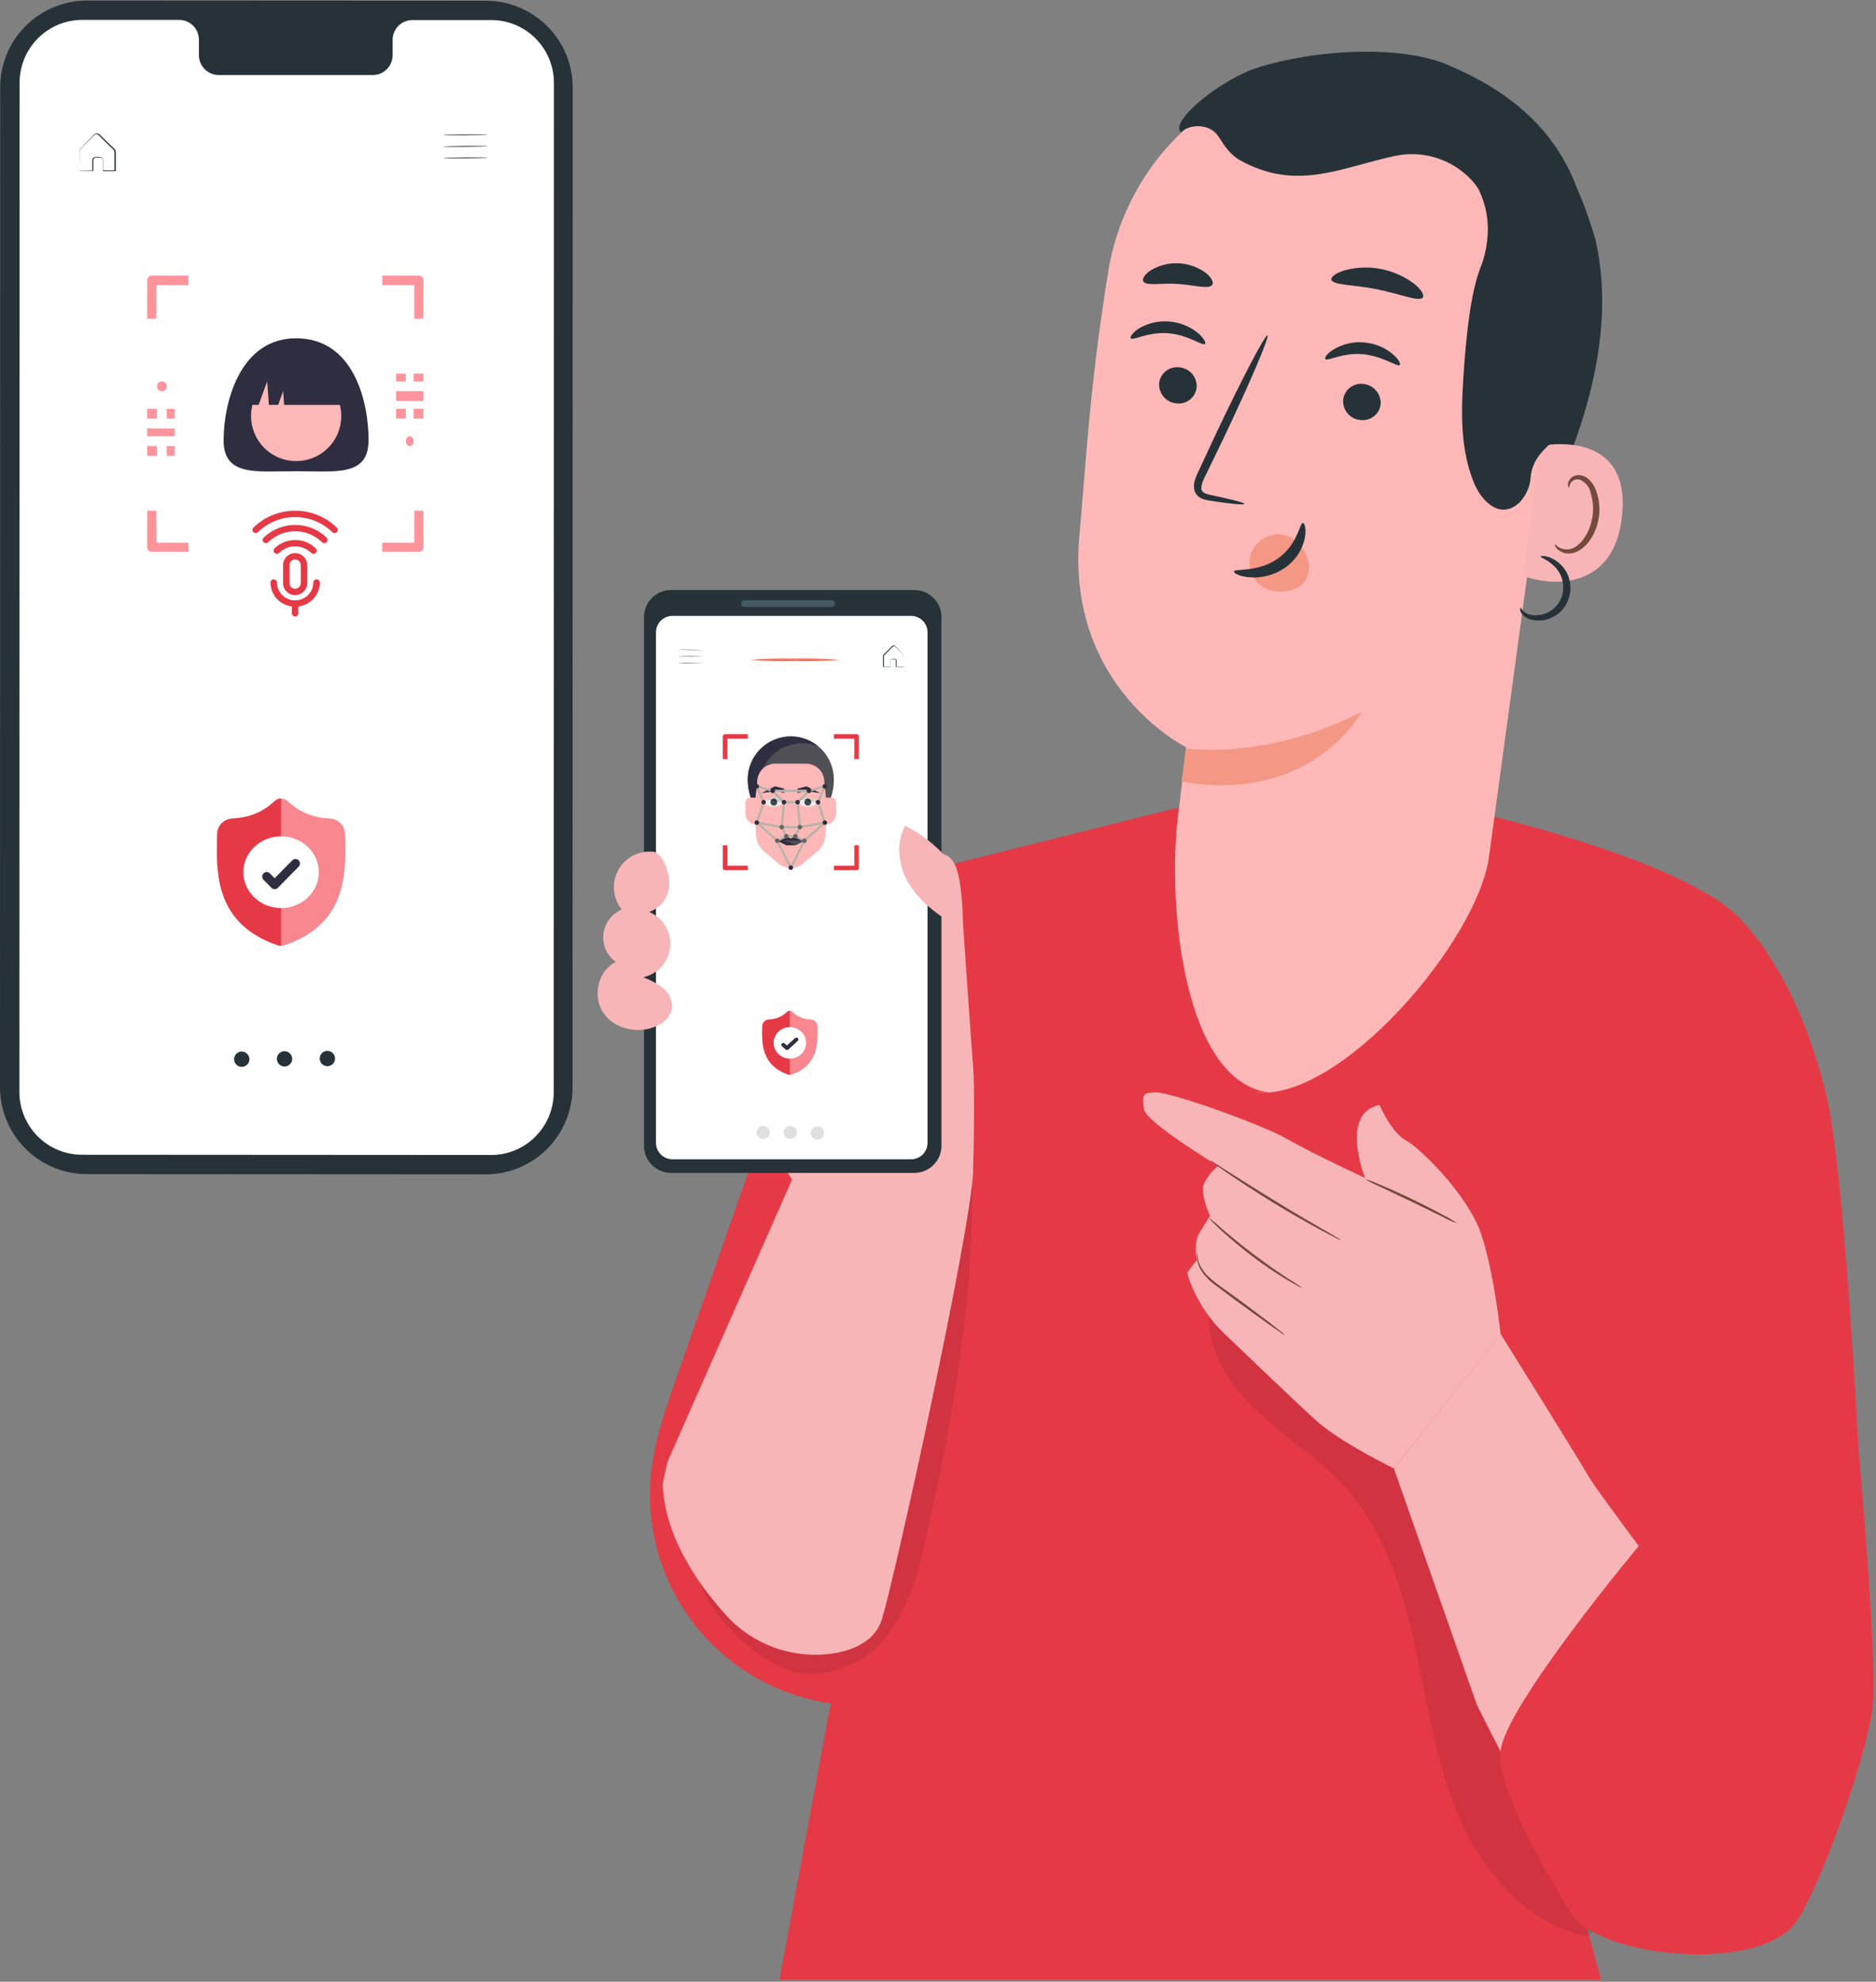 <svg width="391" height="413" viewBox="0 0 391 413" fill="none" xmlns="http://www.w3.org/2000/svg">
<rect x="0" y="0" width="391" height="413" fill="#808080" stroke="none"/>
<path d="M135.7 307C136.41 300.28 138.65 293.82 140.88 287.43C148.213 266.49 155.53 245.547 162.83 224.6C164.76 219.08 166.74 213.46 170.26 208.8C173.78 204.14 179.15 200.48 185 200.52L181.67 335.66L173.31 355C162.042 353.435 151.821 347.556 144.805 338.601C137.788 329.646 134.524 318.316 135.7 307Z" fill="#E63946"/>
<path d="M260.41 223.5L311.47 170.24C311.47 170.24 354.12 180.36 363.67 192.59C370.38 201.18 365.81 269.59 365.81 269.59C365.81 269.59 329.4 377.18 326.81 387.35L333.7 412.55H162.45L177.86 329.55L165.86 188.27L245.72 168.27C244.38 172.09 260.41 223.5 260.41 223.5Z" fill="#E63946"/>
<g opacity="0.3">
<path opacity="0.3" d="M330.63 403.59C318.54 400.9 309.38 390.59 304.35 379.25C299.32 367.91 297.6 355.47 294.98 343.36C292.36 331.25 288.51 318.91 280.18 309.74C274.51 303.5 267.09 299.11 261.07 293.2C255.05 287.29 250.35 278.83 252.4 270.65L288.26 293.06C292.14 295.49 296.11 297.99 298.9 301.62C302.38 306.14 303.68 311.91 304.97 317.46C311.727 346.604 320.754 375.175 331.97 402.91" fill="black"/>
</g>
<path d="M312.76 278C312.76 278 329.61 305 331.21 307.88C332.81 310.76 354.61 339.61 354.61 339.61C354.61 339.61 361.61 362.37 350.76 371.98C339.91 381.59 326.76 383.2 324.16 383.2C321.56 383.2 307.82 355.32 307.82 355.32L290.5 306L312.76 278Z" fill="#F8B5B7"/>
<path d="M363.67 192.59C363.67 192.59 374.79 203.59 380.67 228.36C384.48 244.36 387.33 301.84 387.33 301.84C387.33 301.84 391.27 345.21 390.33 355.19C389.39 365.17 379.68 392.65 374.42 400.41C367.01 411.35 332.94 408.08 327.32 398.57C324.32 393.42 312.13 374.13 312.75 365.03C313.37 355.93 341.6 322.13 341.6 322.13L363.67 192.59Z" fill="#E63946"/>
<g opacity="0.3">
<path opacity="0.3" d="M202.7 245.65C202.85 273.09 198.17 298.54 191.88 325.25C190.17 332.51 185.61 342.96 178.88 346.12C172.15 349.28 168.16 350.12 161.63 346.84C154.23 343.09 145.96 333.44 145.96 329.14C150.06 333.43 154.27 337.79 159.55 340.48C164.83 343.17 171.55 343.92 176.55 340.87C183.55 336.68 185.12 327.39 186.25 319.29C189.65 294.9 191.91 270.1 200.4 246.99" fill="black"/>
</g>
<path d="M317.74 116.06C322.74 105.73 327.66 95.31 330.74 84.28C333.82 73.25 335.11 61.47 332.6 50.28C332.22 48.59 328.6 37.06 326.83 37C325.59 37 327.37 47.48 326.61 48.46C319.32 57.82 316.06 69.81 315.41 81.65C314.892 93.169 315.66 104.711 317.7 116.06" fill="#263238"/>
<path d="M261.67 227.64C279.34 229.64 307.94 196.16 310.34 178.55L324.77 72.55C329.55 44.19 317.04 17.77 288.56 13.77L285.9 13.55C273.018 12.505 260.216 16.35 250.041 24.318C239.866 32.286 233.064 43.794 230.99 56.55C226.99 81.15 226.22 98.14 224.99 111.41C221.99 143.29 247.23 155.73 247.23 155.73C247.23 155.73 246.52 162.09 245.52 170.12C243.26 188.18 246.57 225.63 264.64 227.69L261.67 227.64Z" fill="#FFB8B8"/>
<path d="M247.17 156C247.17 156 264.43 158.43 283.85 148.32C283.85 148.32 273.49 167.62 246.25 162.91L247.17 156Z" fill="#F49885"/>
<path d="M271.09 113.7C270.553 112.995 269.865 112.418 269.076 112.014C268.287 111.609 267.417 111.386 266.531 111.361C265.644 111.337 264.764 111.511 263.953 111.871C263.143 112.231 262.424 112.768 261.848 113.442C261.272 114.116 260.854 114.911 260.626 115.768C260.397 116.624 260.363 117.521 260.526 118.393C260.69 119.265 261.046 120.088 261.569 120.804C262.093 121.52 262.769 122.11 263.55 122.53C265.018 123.256 266.684 123.477 268.29 123.16C269.524 123.009 270.675 122.461 271.57 121.6C272.147 120.92 272.542 120.104 272.717 119.229C272.892 118.355 272.841 117.45 272.57 116.6C272.19 115.178 271.421 113.89 270.35 112.88" fill="#F49885"/>
<path d="M241.6 79.78C241.507 80.802 241.817 81.82 242.463 82.618C243.109 83.415 244.041 83.929 245.06 84.05C245.557 84.131 246.064 84.111 246.553 83.993C247.042 83.874 247.502 83.659 247.907 83.36C248.311 83.061 248.652 82.684 248.908 82.251C249.165 81.818 249.332 81.338 249.4 80.84C249.493 79.818 249.184 78.8 248.538 78.002C247.891 77.205 246.96 76.691 245.94 76.57C245.444 76.488 244.935 76.506 244.446 76.624C243.957 76.742 243.496 76.957 243.091 77.257C242.686 77.556 242.346 77.934 242.09 78.367C241.834 78.8 241.667 79.281 241.6 79.78Z" fill="#263238"/>
<path d="M235.68 70.51C236.12 71.06 239.28 69.1 243.5 69.45C247.72 69.8 250.66 72.17 251.16 71.69C251.4 71.48 250.98 70.52 249.71 69.42C247.981 68.006 245.858 67.161 243.63 67C241.434 66.816 239.236 67.331 237.35 68.47C236 69.37 235.46 70.26 235.68 70.51Z" fill="#263238"/>
<path d="M279.95 83.25C279.855 84.273 280.163 85.292 280.81 86.09C281.456 86.888 282.39 87.402 283.41 87.52C283.907 87.601 284.414 87.581 284.903 87.463C285.392 87.344 285.852 87.129 286.257 86.83C286.661 86.531 287.002 86.154 287.258 85.721C287.515 85.288 287.682 84.808 287.75 84.31C287.831 83.289 287.517 82.277 286.873 81.48C286.23 80.684 285.305 80.165 284.29 80.03C283.793 79.949 283.285 79.969 282.795 80.088C282.306 80.207 281.845 80.424 281.44 80.724C281.036 81.024 280.696 81.402 280.44 81.836C280.184 82.27 280.017 82.751 279.95 83.25Z" fill="#263238"/>
<path d="M276.25 74.82C276.7 75.37 279.86 73.41 284.08 73.82C288.3 74.23 291.23 76.54 291.73 76.06C291.98 75.85 291.56 74.88 290.28 73.79C288.557 72.371 286.436 71.521 284.21 71.36C282.013 71.173 279.813 71.691 277.93 72.84C276.55 73.68 276 74.57 276.25 74.82Z" fill="#263238"/>
<path d="M259.36 105C259.36 104.76 256.81 104.1 252.6 103.21C251.53 103.01 250.52 102.71 250.4 101.96C250.28 101.21 250.75 100.03 251.4 98.82L255.26 90.82C260.64 79.48 264.63 70.12 264.17 69.9C263.71 69.68 258.98 78.71 253.6 90.05C252.3 92.85 251.05 95.52 249.87 98.05C249.36 99.24 248.54 100.58 248.96 102.24C249.086 102.633 249.301 102.992 249.587 103.29C249.872 103.588 250.222 103.817 250.61 103.96C251.194 104.172 251.802 104.31 252.42 104.37C256.67 105.05 259.32 105.28 259.36 105Z" fill="#263238"/>
<path d="M271.56 109C270.88 108.9 270.5 113.49 266.3 116.43C262.1 119.37 257.3 118.43 257.18 119.1C257.09 119.38 258.18 120.1 260.26 120.3C262.947 120.554 265.637 119.845 267.85 118.3C269.981 116.829 271.458 114.588 271.97 112.05C272.3 110.15 271.88 109 271.56 109Z" fill="#263238"/>
<path d="M277.5 58.29C277.82 59.47 282.09 59.29 287 60.29C291.91 61.29 295.81 62.97 296.55 61.99C296.89 61.52 296.28 60.39 294.75 59.14C292.705 57.599 290.334 56.545 287.819 56.06C285.305 55.575 282.712 55.67 280.24 56.34C278.36 56.9 277.37 57.73 277.5 58.29Z" fill="#263238"/>
<path d="M238.31 58.67C238.98 59.67 241.97 58.93 245.48 59.17C248.99 59.41 251.89 60.34 252.65 59.39C252.99 58.93 252.6 57.93 251.38 56.92C249.73 55.687 247.75 54.974 245.693 54.87C243.636 54.767 241.595 55.279 239.83 56.34C238.51 57.22 238 58.18 238.31 58.67Z" fill="#263238"/>
<path d="M320.83 93C321.31 92.83 340.18 89 338.05 107.7C335.92 126.4 317.53 120.45 317.56 119.91C317.59 119.37 320.83 93 320.83 93Z" fill="#F8B5B7"/>
<path d="M324.1 113.49C324.19 113.44 324.4 113.76 324.92 114.08C325.662 114.496 326.536 114.611 327.36 114.4C329.42 113.9 331.45 110.94 331.92 107.57C332.15 105.968 332.02 104.335 331.54 102.79C331.43 102.183 331.174 101.612 330.794 101.126C330.414 100.64 329.922 100.254 329.36 100C329.001 99.861 328.605 99.851 328.239 99.974C327.874 100.096 327.563 100.342 327.36 100.67C327.04 101.17 327.12 101.56 327.02 101.58C326.92 101.6 326.65 101.22 326.89 100.46C327.048 100.009 327.355 99.624 327.76 99.37C328.037 99.204 328.344 99.094 328.663 99.048C328.982 99.001 329.308 99.019 329.62 99.1C331.06 99.36 332.21 100.84 332.71 102.39C333.322 104.106 333.504 105.947 333.24 107.75C332.7 111.51 330.36 114.83 327.56 115.31C327.04 115.399 326.507 115.369 326 115.224C325.492 115.078 325.024 114.821 324.63 114.47C324.08 114 324 113.52 324.1 113.49Z" fill="#744A3C"/>
<path d="M246.22 27.59C243.39 25.59 254.34 16.53 262.22 14.06C274.11 10.33 291.69 9.29 301.71 13.5C313.78 18.58 323.4 26.07 328.29 38.22C333.18 50.37 333.91 63.91 331.95 76.85C331.36 80.85 330.44 84.85 327.95 87.98C324.86 91.76 319.61 93.75 319.03 99.35C318.92 101.378 318.078 103.297 316.66 104.75C312.66 108.45 308.75 104.4 307.21 100.63C303.99 92.81 304.6 84.02 305.21 75.63C305.67 69.86 306.47 61.14 308.57 55.75C309.366 53.749 309.851 51.638 310.01 49.49C310.354 45.983 309.688 42.451 308.09 39.31C307.649 38.629 307.147 37.99 306.59 37.4C304.551 35.258 301.99 33.686 299.157 32.837C296.325 31.988 293.32 31.893 290.44 32.56C279.36 34.98 270.1 39.92 258.44 33.38C255.86 31.93 254.79 29.53 253.69 28.09C252.05 25.94 248.35 25.72 246.27 27.44L246.22 27.59Z" fill="#263238"/>
<path d="M316.94 126.68C316.85 126.68 316.69 127.08 317.02 127.68C317.284 128.075 317.627 128.411 318.025 128.669C318.424 128.927 318.872 129.101 319.34 129.18C320.685 129.47 322.088 129.32 323.34 128.75C324.92 128.049 326.162 126.756 326.8 125.15C327.434 123.55 327.473 121.776 326.91 120.15C326.433 118.892 325.603 117.799 324.52 117C322.61 115.66 321.1 115.79 321.1 116C321.1 116.21 322.37 116.53 323.82 117.88C324.738 118.72 325.379 119.819 325.66 121.031C325.94 122.243 325.846 123.512 325.39 124.67C324.913 125.805 324.087 126.759 323.032 127.394C321.977 128.029 320.747 128.311 319.52 128.2C318.786 128.158 318.085 127.881 317.52 127.41C317.14 127 317 126.67 316.94 126.68Z" fill="#263238"/>
<path d="M287.52 230.28C287.52 230.28 289.96 235.98 292.95 237.6C295.94 239.22 305.95 249 308.69 257.14C311.43 265.28 312.76 278.04 312.76 278.04L290.5 306C290.5 306 279.42 300.69 274.15 295.9C269.34 291.52 260.38 282.9 255.15 277.9C252.017 274.898 249.592 271.236 248.05 267.18C247.65 266.1 247.42 265.27 247.58 265.03C248.12 264.22 249.48 262.59 249.48 262.59C249.48 262.59 248.66 259.06 250.02 256.89C251.38 254.72 252.19 253.36 252.19 253.36C252.19 253.36 250.1 248.93 250.91 246.76C251.582 245.274 252.613 243.979 253.91 242.99C253.91 242.99 238.69 233.82 238.42 231.11C238.15 228.4 237.75 227.66 241 227.66C244.25 227.66 263.07 234.37 268.23 237.35C273.39 240.33 284.51 245.49 284.51 245.49C284.51 245.49 279.11 231.91 287.52 230.28Z" fill="#F8B5B7"/>
<path d="M284.52 245.73C285.405 246.28 286.335 246.755 287.3 247.15L294.09 250.38L300.86 253.68C301.777 254.18 302.729 254.611 303.71 254.97C302.869 254.348 301.972 253.805 301.03 253.35C299.34 252.42 296.97 251.19 294.32 249.91C291.67 248.63 289.23 247.56 287.45 246.82C286.508 246.371 285.527 246.006 284.52 245.73Z" fill="#744A3C"/>
<path d="M252.11 241.73C252.416 242.027 252.751 242.291 253.11 242.52C253.76 243.01 254.72 243.69 255.92 244.52C258.31 246.17 261.67 248.37 265.45 250.69C269.23 253.01 272.74 254.97 275.3 256.35C276.58 257.04 277.62 257.58 278.35 257.94C278.717 258.152 279.106 258.323 279.51 258.45C279.182 258.183 278.827 257.952 278.45 257.76L275.45 256.03C272.93 254.57 269.45 252.55 265.69 250.24C261.93 247.93 258.53 245.78 256.09 244.24L253.19 242.39C252.857 242.129 252.494 241.908 252.11 241.73Z" fill="#744A3C"/>
<path d="M251.86 253.69C251.86 253.69 252.06 253.98 252.49 254.43C252.92 254.88 253.57 255.51 254.38 256.28C256.02 257.8 258.38 259.82 261.08 261.87C263.4 263.621 265.81 265.25 268.3 266.75C269.3 267.33 270.05 267.75 270.6 268.06C270.875 268.233 271.171 268.37 271.48 268.47C270.523 267.741 269.521 267.073 268.48 266.47C266.62 265.25 264.08 263.52 261.37 261.47C258.66 259.42 256.3 257.47 254.61 256.02C253.736 255.195 252.818 254.417 251.86 253.69Z" fill="#744A3C"/>
<path d="M249.62 261.08C249.486 261.395 249.438 261.74 249.48 262.08C249.538 263.031 249.834 263.953 250.34 264.76C251.108 265.928 252.084 266.945 253.22 267.76C254.46 268.7 255.82 269.7 257.22 270.76C260.1 272.87 262.72 274.76 264.63 276.12C265.63 276.79 266.37 277.33 266.91 277.69C267.182 277.9 267.477 278.078 267.79 278.22C267.57 277.955 267.315 277.723 267.03 277.53C266.53 277.12 265.78 276.53 264.85 275.82C262.99 274.4 260.41 272.45 257.53 270.34C254.65 268.23 251.84 266.51 250.61 264.54C250.085 263.797 249.742 262.94 249.61 262.04C249.6 261.45 249.66 261.08 249.62 261.08Z" fill="#744A3C"/>
<path d="M139.1 304.69L165 246H165.16L140.07 204L147.91 195.66L189 188.22C189 188.22 191.71 177.56 195.06 177.78C198.41 178 200.37 179.01 200.73 192.78C200.73 192.78 202.34 216.29 202.82 222.38C203.21 227.46 202.93 239.88 202.82 243.38C202.82 243.61 202.82 243.86 202.82 244.15V244.32C202.03 258.26 186.39 329.13 183.82 337.44C182.51 341.62 178.7 343.58 174.46 344.44C170.205 345.222 165.82 344.891 161.73 343.479C157.641 342.066 153.986 339.621 151.12 336.38C145.35 329.96 138.5 320.11 138.12 309.25L139.1 304.69ZM200.75 193.57C200.75 193.8 200.75 193.98 200.75 194.13C200.76 194 200.75 193.76 200.75 193.57Z" fill="#F8B5B7"/>
<path d="M139.87 122.96H190.57C193.691 122.96 196.22 125.49 196.22 128.61V238.78C196.22 241.9 193.691 244.43 190.57 244.43H139.87C136.75 244.43 134.22 241.9 134.22 238.78V128.61C134.22 125.49 136.75 122.96 139.87 122.96Z" fill="#263238"/>
<path d="M140.15 128.35H189.89C191.785 128.35 193.32 129.886 193.32 131.78V238.17C193.32 240.064 191.785 241.6 189.89 241.6H140.15C138.256 241.6 136.72 240.064 136.72 238.17V131.78C136.72 129.886 138.256 128.35 140.15 128.35Z" fill="white"/>
<path d="M169 236.12C169 236.393 169.081 236.66 169.233 236.887C169.384 237.114 169.6 237.291 169.852 237.395C170.104 237.499 170.382 237.527 170.649 237.473C170.917 237.42 171.163 237.289 171.356 237.096C171.549 236.903 171.68 236.657 171.734 236.389C171.787 236.122 171.76 235.844 171.655 235.592C171.551 235.34 171.374 235.124 171.147 234.973C170.92 234.821 170.653 234.74 170.38 234.74C170.199 234.739 170.019 234.773 169.851 234.842C169.683 234.911 169.53 235.013 169.401 235.141C169.273 235.27 169.171 235.422 169.103 235.59C169.034 235.758 168.999 235.938 169 236.12Z" fill="#E0E0E0"/>
<path d="M163.33 236.12C163.359 236.464 163.517 236.785 163.772 237.019C164.026 237.253 164.359 237.383 164.705 237.383C165.051 237.383 165.384 237.253 165.638 237.019C165.893 236.785 166.051 236.464 166.08 236.12C166.096 235.93 166.073 235.738 166.011 235.557C165.949 235.376 165.851 235.21 165.721 235.069C165.592 234.928 165.435 234.816 165.26 234.739C165.085 234.662 164.896 234.623 164.705 234.623C164.514 234.623 164.325 234.662 164.15 234.739C163.975 234.816 163.818 234.928 163.689 235.069C163.559 235.21 163.461 235.376 163.399 235.557C163.337 235.738 163.314 235.93 163.33 236.12Z" fill="#E0E0E0"/>
<path d="M157.68 236.12C157.709 236.464 157.867 236.785 158.122 237.019C158.376 237.253 158.709 237.383 159.055 237.383C159.401 237.383 159.734 237.253 159.988 237.019C160.243 236.785 160.401 236.464 160.43 236.12C160.446 235.93 160.423 235.738 160.361 235.557C160.299 235.376 160.201 235.21 160.072 235.069C159.942 234.928 159.785 234.816 159.61 234.739C159.435 234.662 159.246 234.623 159.055 234.623C158.864 234.623 158.675 234.662 158.5 234.739C158.325 234.816 158.168 234.928 158.039 235.069C157.909 235.21 157.811 235.376 157.749 235.557C157.687 235.738 157.664 235.93 157.68 236.12Z" fill="#E0E0E0"/>
<path d="M141.3 135.4C141.3 135.4 142.5 135.47 143.97 135.48C145.44 135.49 146.63 135.48 146.63 135.48C146.63 135.48 145.44 135.42 143.97 135.41C142.5 135.4 141.3 135.37 141.3 135.4Z" fill="#263238"/>
<path d="M141.29 136.76C141.29 136.76 142.48 136.83 143.95 136.84C145.42 136.85 146.62 136.84 146.62 136.84C146.62 136.84 145.43 136.77 143.96 136.76C142.49 136.75 141.29 136.73 141.29 136.76Z" fill="#263238"/>
<path d="M141.28 138.12C142.165 138.191 143.053 138.218 143.94 138.2C145.41 138.2 146.6 138.2 146.61 138.2C146.62 138.2 145.41 138.13 143.94 138.12C142.47 138.11 141.28 138.09 141.28 138.12Z" fill="#263238"/>
<path d="M188.45 138.94H188H186.86C186.86 138.69 186.86 138.42 186.86 138.12C186.87 137.963 186.87 137.806 186.86 137.65C186.845 137.558 186.799 137.473 186.73 137.41C186.662 137.346 186.573 137.308 186.48 137.3C186.3 137.29 186.12 137.29 185.94 137.3C185.835 137.317 185.739 137.37 185.67 137.45C185.6 137.531 185.561 137.634 185.56 137.74C185.56 138.13 185.56 138.53 185.56 138.94H185.61H184.18L184.23 138.99C184.23 138.42 184.23 137.82 184.23 137.21V136.75C184.23 136.61 184.32 136.52 184.44 136.41L185.06 135.79L185.67 135.2L185.96 134.91C186.06 134.81 186.14 134.71 186.26 134.69C186.316 134.675 186.375 134.672 186.432 134.683C186.489 134.693 186.543 134.716 186.59 134.75L186.85 135.01L187.37 135.53C187.69 135.87 188.03 136.17 188.27 136.46C188.348 136.629 188.373 136.817 188.34 137C188.34 137.18 188.34 137.35 188.34 137.5V138.32C188.34 138.53 188.34 138.7 188.34 138.84V139.03C188.34 139.03 188.34 138.97 188.34 138.85C188.34 138.73 188.34 138.55 188.34 138.34C188.34 138.13 188.34 137.83 188.34 137.52C188.34 137.36 188.34 137.19 188.34 137.01V136.72C188.337 136.615 188.31 136.512 188.26 136.42C188 136.1 187.68 135.81 187.35 135.42L186.84 134.89C186.755 134.795 186.665 134.705 186.57 134.62C186.511 134.576 186.442 134.546 186.369 134.532C186.297 134.518 186.222 134.521 186.15 134.54C186.017 134.588 185.9 134.671 185.81 134.78L185.51 135.07C185.31 135.27 185.11 135.46 184.91 135.67L184.28 136.28C184.222 136.335 184.168 136.396 184.12 136.46C184.069 136.53 184.041 136.614 184.04 136.7V137.16C184.04 137.77 184.04 138.36 184.04 138.94V139H185.59V137.74C185.591 137.657 185.62 137.577 185.673 137.513C185.726 137.45 185.799 137.406 185.88 137.39H186.4C186.475 137.399 186.544 137.43 186.6 137.48C186.656 137.531 186.694 137.597 186.71 137.67C186.71 137.82 186.71 137.98 186.71 138.13V139H188.29L188.45 138.94Z" fill="#263238"/>
<path d="M156.34 137.51C159.453 137.774 162.578 137.86 165.7 137.77C168.822 137.86 171.947 137.774 175.06 137.51C171.947 137.252 168.822 137.166 165.7 137.25C162.578 137.166 159.453 137.252 156.34 137.51Z" fill="#FF725E"/>
<path d="M155.2 126.48H173.32C173.413 126.481 173.505 126.464 173.591 126.43C173.677 126.395 173.756 126.344 173.822 126.279C173.888 126.213 173.94 126.136 173.976 126.05C174.012 125.965 174.03 125.873 174.03 125.78C174.03 125.687 174.012 125.595 173.976 125.51C173.94 125.424 173.888 125.347 173.822 125.281C173.756 125.216 173.677 125.165 173.591 125.13C173.505 125.096 173.413 125.079 173.32 125.08H155.2C155.015 125.08 154.837 125.154 154.705 125.285C154.574 125.416 154.5 125.594 154.5 125.78C154.5 125.966 154.574 126.144 154.705 126.275C154.837 126.406 155.015 126.48 155.2 126.48Z" fill="#455A64"/>
<path d="M136.44 177.55C134.964 177.334 133.457 177.568 132.116 178.221C130.774 178.875 129.661 179.918 128.922 181.213C128.182 182.509 127.85 183.998 127.969 185.485C128.089 186.972 128.654 188.389 129.59 189.55C128.556 189.984 127.657 190.687 126.984 191.584C126.312 192.482 125.891 193.542 125.765 194.657C125.638 195.771 125.811 196.899 126.266 197.924C126.72 198.95 127.44 199.835 128.35 200.49C124.59 202.24 123.42 207.69 125.76 211.11C128.1 214.53 133.1 215.56 136.86 213.82C137.6 213.539 138.267 213.094 138.81 212.52C139.354 211.945 139.761 211.254 140 210.5C140.132 209.681 140.048 208.842 139.757 208.065C139.466 207.289 138.977 206.601 138.34 206.07C137.052 205.023 135.59 204.211 134.02 203.67C135.517 203.357 136.874 202.572 137.893 201.432C138.912 200.291 139.538 198.854 139.681 197.332C139.825 195.809 139.476 194.281 138.688 192.971C137.9 191.66 136.712 190.637 135.3 190.05C136.432 189.663 137.428 188.959 138.169 188.02C138.91 187.082 139.366 185.95 139.48 184.76C139.66 182.38 138.58 178.62 136.48 177.55" fill="#F8B5B7"/>
<path d="M188.66 172.09C192.867 174.196 196.48 177.321 199.17 181.18L198.33 192.39C194.8 190.2 191.42 187.55 189.33 183.97C187.24 180.39 186.63 175.71 188.66 172.09Z" fill="#F8B5B7"/>
<path d="M172.384 168.595L173.204 166.135C173.6 164.948 173.802 163.704 173.802 162.452C173.802 160.07 172.856 157.786 171.172 156.103C169.488 154.419 167.204 153.473 164.823 153.473C162.441 153.473 160.157 154.419 158.473 156.103C156.789 157.786 155.843 160.07 155.843 162.452C155.843 163.704 156.045 164.948 156.441 166.135L157.261 168.595H172.384Z" fill="#4F4F55"/>
<path d="M164.822 153.473C166.921 153.469 168.953 154.204 170.564 155.548C169.491 155.113 168.344 154.889 167.185 154.89C164.804 154.89 162.52 155.836 160.836 157.52C159.152 159.204 158.206 161.488 158.206 163.87C158.206 165.122 158.408 166.365 158.804 167.553L159.151 168.595H157.261L156.441 166.135C156.045 164.948 155.843 163.704 155.843 162.452C155.843 160.07 156.789 157.786 158.473 156.103C160.157 154.419 162.441 153.473 164.822 153.473Z" fill="#2F2E41"/>
<path d="M159.298 177.46L162.315 179.975C163.019 180.562 163.906 180.883 164.822 180.883C165.738 180.883 166.626 180.562 167.329 179.975L170.347 177.46C170.841 177.049 171.246 176.541 171.537 175.967C171.827 175.393 171.998 174.767 172.038 174.125L172.384 168.595L171.779 162.548C171.686 161.615 171.249 160.75 170.554 160.121C169.859 159.492 168.955 159.144 168.017 159.144H161.628C160.69 159.144 159.786 159.492 159.091 160.121C158.396 160.75 157.959 161.615 157.866 162.548L157.261 168.595L157.607 174.125C157.647 174.767 157.817 175.393 158.108 175.967C158.399 176.541 158.804 177.049 159.298 177.46Z" fill="#FFB8B8"/>
<path d="M157.733 166.232H156.316C156.065 166.232 155.825 166.332 155.647 166.509C155.47 166.687 155.37 166.927 155.37 167.178V169.541C155.37 170.167 155.619 170.768 156.063 171.211C156.506 171.655 157.107 171.904 157.733 171.904V166.232Z" fill="#FFB8B8"/>
<path d="M171.911 166.232H173.329C173.579 166.232 173.82 166.332 173.997 166.509C174.174 166.687 174.274 166.927 174.274 167.178V169.541C174.274 170.167 174.025 170.768 173.582 171.211C173.139 171.655 172.538 171.904 171.911 171.904V166.232Z" fill="#FFB8B8"/>
<path d="M163.301 172.376H164.822V167.178L164.74 167.31C164.546 169.066 164.043 170.854 163.301 172.376Z" fill="#FFB8B8"/>
<path d="M167.658 175.212L165.767 174.267L164.822 174.739L163.877 174.267L161.987 175.212L163.877 176.157H165.767L167.658 175.212Z" fill="#2F2E41"/>
<path d="M161.987 175.212H162.459C162.311 175.212 162.163 175.217 162.017 175.227L161.987 175.212Z" fill="#B20D24"/>
<path d="M162.459 175.212H167.658L165.822 176.13C164.804 175.527 163.642 175.21 162.459 175.212Z" fill="#4F4F55"/>
<path d="M163.405 167.178L162.834 166.734C162.421 166.413 161.862 166.232 161.278 166.232C160.695 166.232 160.135 166.413 159.722 166.734L159.151 167.178L159.722 167.622C160.135 167.943 160.695 168.123 161.278 168.123C161.862 168.123 162.421 167.943 162.834 167.622L163.405 167.178Z" fill="#EDEDEB"/>
<path d="M159.743 166.719C160.153 166.407 160.704 166.232 161.278 166.232C161.862 166.232 162.421 166.413 162.834 166.734L163.405 167.178L163.222 167.32C162.093 166.97 160.924 166.768 159.743 166.719Z" fill="#CECECC"/>
<path d="M161.278 167.887C160.886 167.887 160.569 167.569 160.569 167.178C160.569 166.786 160.886 166.469 161.278 166.469C161.669 166.469 161.987 166.786 161.987 167.178C161.987 167.569 161.669 167.887 161.278 167.887Z" fill="#3F484F"/>
<path d="M160.684 166.791C160.759 166.676 160.865 166.585 160.99 166.53C161.115 166.474 161.254 166.456 161.389 166.478C161.524 166.499 161.65 166.559 161.752 166.651C161.854 166.743 161.927 166.862 161.962 166.994C161.543 166.907 161.117 166.839 160.684 166.791Z" fill="#2A3135"/>
<path d="M170.493 167.178L169.922 166.734C169.51 166.413 168.95 166.232 168.367 166.232C167.783 166.232 167.223 166.413 166.811 166.734L166.24 167.178L166.811 167.622C167.223 167.943 167.783 168.123 168.367 168.123C168.95 168.123 169.51 167.943 169.922 167.622L170.493 167.178Z" fill="#EDEDEB"/>
<path d="M166.847 166.707C167.29 166.392 167.823 166.226 168.367 166.232C168.95 166.232 169.51 166.413 169.922 166.734L170.493 167.178L170.289 167.337C169.186 166.933 168.022 166.72 166.847 166.707Z" fill="#CECECC"/>
<path d="M157.866 162.548C157.917 162.03 158.076 161.527 158.331 161.073C158.586 160.618 158.932 160.222 159.349 159.908C159.344 159.941 159.339 159.975 159.336 160.009L158.679 166.582L159.054 172.592C159.098 173.289 159.284 173.971 159.6 174.594C159.916 175.218 160.356 175.77 160.893 176.218L164.173 178.951C164.619 179.323 165.136 179.6 165.694 179.765C166.251 179.929 166.836 179.977 167.413 179.906L167.329 179.975C166.625 180.562 165.738 180.883 164.822 180.883C163.906 180.883 163.019 180.562 162.315 179.975L159.298 177.46C158.804 177.049 158.399 176.54 158.108 175.967C157.817 175.393 157.647 174.767 157.607 174.125L157.261 168.595L157.866 162.548Z" fill="#FFB8B8"/>
<path d="M163.405 165.287V164.342L161.514 163.87L158.679 165.287L161.987 164.815L163.405 165.287Z" fill="#2F2E41"/>
<path d="M166.24 165.287V164.342L168.131 163.87L170.966 165.287L167.658 164.815L166.24 165.287Z" fill="#2F2E41"/>
<path d="M178.055 158.198H179V153.473C179 153.347 178.95 153.227 178.862 153.138C178.773 153.05 178.653 153 178.527 153H173.802V153.945H178.055V158.198Z" fill="#E63946"/>
<path d="M150.645 158.198H151.59V153.945H155.843V153H151.117C150.992 153 150.872 153.05 150.783 153.138C150.695 153.227 150.645 153.347 150.645 153.473V158.198Z" fill="#E63946"/>
<path d="M151.117 181.355H155.843V180.41H151.59V176.157H150.645V180.883C150.645 181.008 150.695 181.128 150.783 181.217C150.872 181.306 150.992 181.355 151.117 181.355Z" fill="#E63946"/>
<path d="M173.802 181.355H178.527C178.653 181.355 178.773 181.306 178.862 181.217C178.95 181.128 179 181.008 179 180.883V176.157H178.055V180.41H173.802V181.355Z" fill="#E63946"/>
<path d="M166.24 166.941H163.405V167.414H166.24V166.941Z" fill="#B7B2A5"/>
<path d="M166.755 172.609L171.953 171.663C171.987 171.657 172.018 171.644 172.046 171.625C172.074 171.606 172.097 171.581 172.114 171.551C172.132 171.522 172.143 171.49 172.146 171.456C172.15 171.422 172.146 171.388 172.135 171.356L170.718 167.103L170.269 167.252L171.601 171.247L166.67 172.144L166.755 172.609Z" fill="#B7B2A5"/>
<path d="M162.932 172.612H166.713C166.745 172.612 166.778 172.606 166.808 172.592C166.838 172.579 166.865 172.56 166.887 172.535C166.909 172.511 166.926 172.483 166.936 172.452C166.947 172.42 166.951 172.387 166.948 172.355L166.485 167.266L168.77 164.982L168.436 164.648L166.073 167.011C166.048 167.035 166.03 167.065 166.018 167.097C166.006 167.13 166.002 167.165 166.005 167.199L166.454 172.14H163.191L163.64 167.199C163.643 167.165 163.638 167.13 163.626 167.097C163.615 167.065 163.596 167.035 163.571 167.011L161.208 164.648L160.874 164.982L163.159 167.266L162.697 172.355C162.694 172.387 162.697 172.42 162.708 172.451C162.718 172.483 162.735 172.511 162.757 172.535C162.779 172.56 162.806 172.579 162.836 172.592C162.867 172.606 162.899 172.612 162.932 172.612Z" fill="#B7B2A5"/>
<path d="M162.89 172.609L162.974 172.144L158.044 171.247L159.375 167.252L158.927 167.103L157.509 171.356C157.499 171.388 157.495 171.422 157.498 171.456C157.502 171.49 157.513 171.522 157.53 171.551C157.547 171.58 157.571 171.606 157.598 171.625C157.626 171.644 157.658 171.657 157.691 171.663L162.89 172.609Z" fill="#B7B2A5"/>
<path d="M164.822 181.119C164.866 181.119 164.909 181.107 164.946 181.084C164.984 181.061 165.014 181.028 165.034 180.988L167.869 175.317L167.446 175.106L164.822 180.354L162.198 175.106L161.775 175.317L164.611 180.988C164.631 181.028 164.661 181.061 164.698 181.084C164.735 181.107 164.778 181.119 164.822 181.119Z" fill="#B7B2A5"/>
<path d="M158.934 167.271L159.368 167.085L158.146 164.233L160.977 165.042C160.998 165.048 161.02 165.051 161.042 165.051H168.603C168.625 165.051 168.647 165.048 168.668 165.042L171.498 164.233L170.276 167.085L170.711 167.271L172.128 163.963C172.146 163.922 172.152 163.876 172.144 163.832C172.137 163.788 172.118 163.747 172.088 163.713C172.059 163.68 172.021 163.655 171.978 163.643C171.935 163.63 171.889 163.63 171.846 163.642L168.57 164.578H161.075L157.798 163.642C157.755 163.63 157.71 163.63 157.667 163.643C157.624 163.655 157.586 163.68 157.556 163.713C157.527 163.747 157.507 163.788 157.5 163.832C157.493 163.876 157.499 163.922 157.516 163.963L158.934 167.271Z" fill="#B7B2A5"/>
<path d="M172.079 171.605L171.765 171.252L167.514 175.031L167.828 175.384L172.079 171.605Z" fill="#B7B2A5"/>
<path d="M162.158 175.031L157.907 171.252L157.593 171.605L161.844 175.384L162.158 175.031Z" fill="#B7B2A5"/>
<path d="M171.91 164.342C171.649 164.342 171.438 164.131 171.438 163.87C171.438 163.609 171.649 163.397 171.91 163.397C172.171 163.397 172.383 163.609 172.383 163.87C172.383 164.131 172.171 164.342 171.91 164.342Z" fill="#2F2E41"/>
<path d="M168.603 165.287C168.342 165.287 168.131 165.076 168.131 164.815C168.131 164.554 168.342 164.342 168.603 164.342C168.864 164.342 169.076 164.554 169.076 164.815C169.076 165.076 168.864 165.287 168.603 165.287Z" fill="#2F2E41"/>
<path d="M161.042 165.287C160.781 165.287 160.569 165.076 160.569 164.815C160.569 164.554 160.781 164.342 161.042 164.342C161.303 164.342 161.514 164.554 161.514 164.815C161.514 165.076 161.303 165.287 161.042 165.287Z" fill="#2F2E41"/>
<path d="M157.733 164.342C157.472 164.342 157.261 164.131 157.261 163.87C157.261 163.609 157.472 163.397 157.733 163.397C157.994 163.397 158.206 163.609 158.206 163.87C158.206 164.131 157.994 164.342 157.733 164.342Z" fill="#2F2E41"/>
<path d="M159.151 167.65C158.89 167.65 158.678 167.439 158.678 167.178C158.678 166.917 158.89 166.705 159.151 166.705C159.412 166.705 159.624 166.917 159.624 167.178C159.624 167.439 159.412 167.65 159.151 167.65Z" fill="#2F2E41"/>
<path d="M157.733 171.904C157.472 171.904 157.261 171.692 157.261 171.431C157.261 171.17 157.472 170.958 157.733 170.958C157.994 170.958 158.206 171.17 158.206 171.431C158.206 171.692 157.994 171.904 157.733 171.904Z" fill="#2F2E41"/>
<path d="M166.24 167.65C165.979 167.65 165.768 167.439 165.768 167.178C165.768 166.917 165.979 166.705 166.24 166.705C166.501 166.705 166.713 166.917 166.713 167.178C166.713 167.439 166.501 167.65 166.24 167.65Z" fill="#2F2E41"/>
<path d="M163.404 167.65C163.143 167.65 162.932 167.439 162.932 167.178C162.932 166.917 163.143 166.705 163.404 166.705C163.665 166.705 163.877 166.917 163.877 167.178C163.877 167.439 163.665 167.65 163.404 167.65Z" fill="#2F2E41"/>
<path d="M170.493 167.65C170.232 167.65 170.021 167.439 170.021 167.178C170.021 166.917 170.232 166.705 170.493 166.705C170.754 166.705 170.966 166.917 170.966 167.178C170.966 167.439 170.754 167.65 170.493 167.65Z" fill="#2F2E41"/>
<path d="M171.911 171.904C171.65 171.904 171.439 171.692 171.439 171.431C171.439 171.17 171.65 170.958 171.911 170.958C172.172 170.958 172.384 171.17 172.384 171.431C172.384 171.692 172.172 171.904 171.911 171.904Z" fill="#2F2E41"/>
<path d="M164.822 181.3C164.561 181.3 164.35 181.088 164.35 180.827C164.35 180.566 164.561 180.354 164.822 180.354C165.083 180.354 165.295 180.566 165.295 180.827C165.295 181.088 165.083 181.3 164.822 181.3Z" fill="#2F2E41"/>
<path d="M166.934 172.476L166.512 172.265L165.567 174.154L165.989 174.365L166.934 172.476Z" fill="#B7B2A5"/>
<path d="M164.101 174.162L163.156 172.272L162.734 172.483L163.679 174.373L164.101 174.162Z" fill="#B7B2A5"/>
<path d="M162.932 172.849C162.671 172.849 162.46 172.637 162.46 172.376C162.46 172.115 162.671 171.904 162.932 171.904C163.193 171.904 163.405 172.115 163.405 172.376C163.405 172.637 163.193 172.849 162.932 172.849Z" fill="#666666"/>
<path d="M166.713 172.849C166.452 172.849 166.24 172.637 166.24 172.376C166.24 172.115 166.452 171.904 166.713 171.904C166.974 171.904 167.186 172.115 167.186 172.376C167.186 172.637 166.974 172.849 166.713 172.849Z" fill="#666666"/>
<path d="M162.093 175.423L163.933 174.503H165.712L167.552 175.423L167.764 175L165.823 174.03H163.822L161.881 175L162.093 175.423Z" fill="#B7B2A5"/>
<path d="M167.658 175.684C167.397 175.684 167.185 175.473 167.185 175.212C167.185 174.951 167.397 174.739 167.658 174.739C167.919 174.739 168.13 174.951 168.13 175.212C168.13 175.473 167.919 175.684 167.658 175.684Z" fill="#666666"/>
<path d="M163.877 174.739C163.616 174.739 163.404 174.528 163.404 174.267C163.404 174.006 163.616 173.794 163.877 173.794C164.138 173.794 164.35 174.006 164.35 174.267C164.35 174.528 164.138 174.739 163.877 174.739Z" fill="#666666"/>
<path d="M165.768 174.739C165.507 174.739 165.295 174.528 165.295 174.267C165.295 174.006 165.507 173.794 165.768 173.794C166.029 173.794 166.24 174.006 166.24 174.267C166.24 174.528 166.029 174.739 165.768 174.739Z" fill="#666666"/>
<path d="M161.987 175.684C161.726 175.684 161.514 175.473 161.514 175.212C161.514 174.951 161.726 174.739 161.987 174.739C162.248 174.739 162.459 174.951 162.459 175.212C162.459 175.473 162.248 175.684 161.987 175.684Z" fill="#666666"/>
<path d="M168.367 167.887C167.975 167.887 167.658 167.569 167.658 167.178C167.658 166.786 167.975 166.469 168.367 166.469C168.758 166.469 169.076 166.786 169.076 167.178C169.076 167.569 168.758 167.887 168.367 167.887Z" fill="#3F484F"/>
<path d="M167.794 166.762C167.871 166.655 167.976 166.572 168.098 166.522C168.22 166.472 168.353 166.457 168.483 166.478C168.613 166.5 168.734 166.557 168.833 166.643C168.932 166.73 169.006 166.842 169.044 166.968C168.632 166.874 168.215 166.805 167.794 166.762Z" fill="#2A3135"/>
<path d="M159.463 219.571C159.827 220.542 160.378 221.387 161.1 222.081C161.923 222.871 162.999 223.498 164.301 223.946C164.343 223.961 164.388 223.973 164.433 223.981C164.492 223.993 164.552 223.999 164.612 224H164.623C164.687 224 164.751 223.994 164.814 223.981C164.859 223.973 164.903 223.961 164.945 223.946C166.248 223.499 167.327 222.872 168.15 222.082C168.872 221.388 169.423 220.544 169.787 219.573C170.448 217.807 170.411 215.862 170.381 214.299L170.38 214.275C170.374 214.146 170.37 214.01 170.368 213.86C170.357 213.125 169.763 212.517 169.015 212.476C167.457 212.391 166.252 211.891 165.222 210.903L165.213 210.895C165.042 210.741 164.826 210.665 164.612 210.668C164.405 210.671 164.199 210.746 164.034 210.895L164.025 210.903C162.995 211.891 161.79 212.391 160.231 212.476C159.484 212.517 158.89 213.125 158.879 213.86C158.877 214.011 158.873 214.146 158.867 214.275L158.866 214.285C158.836 215.851 158.799 217.8 159.463 219.571Z" fill="#F88790"/>
<path d="M159.464 219.571C159.829 220.542 160.381 221.387 161.105 222.081C161.929 222.87 163.008 223.498 164.312 223.946C164.355 223.961 164.399 223.973 164.444 223.981C164.503 223.993 164.564 223.999 164.624 224V210.668C164.416 210.671 164.21 210.746 164.045 210.895L164.036 210.903C163.004 211.89 161.796 212.39 160.234 212.476C159.485 212.517 158.89 213.125 158.879 213.86C158.877 214.011 158.873 214.146 158.867 214.275L158.866 214.285C158.836 215.851 158.799 217.8 159.464 219.571Z" fill="#E63946"/>
<path d="M161.241 217.334C161.241 219.14 162.752 220.611 164.612 220.617H164.624C166.489 220.617 168.006 219.144 168.006 217.334C168.006 215.524 166.489 214.051 164.624 214.051H164.612C162.752 214.057 161.241 215.528 161.241 217.334Z" fill="white"/>
<path d="M166.29 216.903L164.665 218.391L164.314 218.713C164.231 218.788 164.122 218.826 164.013 218.826C163.904 218.826 163.796 218.788 163.713 218.713L162.957 218.021C162.792 217.869 162.792 217.623 162.957 217.471C163.123 217.319 163.392 217.319 163.558 217.471L164.013 217.888L165.689 216.354C165.855 216.202 166.125 216.202 166.29 216.354C166.456 216.505 166.456 216.752 166.29 216.903Z" fill="#2F2E41"/>
<path d="M101.209 244.741L18.096 244.69C13.296 244.687 8.693 242.778 5.3 239.382C1.906 235.987 -9.28298e-07 231.383 0 226.582L0.039 18.213C0.04 15.835 0.509 13.48 1.42 11.283C2.332 9.086 3.666 7.09 5.349 5.409C7.032 3.728 9.029 2.395 11.227 1.486C13.425 0.577 15.78 0.11 18.159 0.111L101.271 0.156C106.071 0.159 110.674 2.068 114.068 5.464C117.461 8.859 119.367 13.463 119.367 18.264L119.328 226.639C119.327 229.017 118.858 231.372 117.947 233.569C117.036 235.766 115.701 237.762 114.018 239.443C112.336 241.124 110.338 242.457 108.141 243.366C105.943 244.275 103.587 244.742 101.209 244.741Z" fill="#263238"/>
<path d="M102.414 4.183H85.855C85.314 4.194 84.781 4.312 84.287 4.531C83.792 4.75 83.345 5.064 82.971 5.457C82.597 5.85 82.304 6.313 82.108 6.819C81.913 7.326 81.818 7.866 81.831 8.41V11.402C81.854 12.499 81.443 13.561 80.689 14.354C79.934 15.146 78.897 15.605 77.806 15.63H45.51C44.968 15.62 44.432 15.504 43.934 15.286C43.436 15.068 42.986 14.753 42.609 14.36C42.233 13.967 41.937 13.502 41.739 12.994C41.542 12.485 41.446 11.943 41.457 11.397V8.381C41.47 7.837 41.375 7.296 41.18 6.789C40.984 6.282 40.691 5.819 40.318 5.426C39.944 5.033 39.497 4.718 39.002 4.498C38.507 4.279 37.974 4.16 37.433 4.148H17.128C13.675 4.146 10.361 5.522 7.915 7.973C5.468 10.425 4.088 13.752 4.078 17.225L4.037 227.54C4.037 231.016 5.41 234.35 7.854 236.809C10.298 239.268 13.613 240.65 17.07 240.652L102.367 240.704C104.08 240.706 105.777 240.367 107.36 239.709C108.943 239.051 110.381 238.085 111.593 236.867C112.804 235.65 113.765 234.204 114.421 232.612C115.076 231.02 115.413 229.315 115.412 227.592L115.453 17.283C115.45 13.807 114.074 10.476 111.63 8.019C109.185 5.563 105.87 4.183 102.414 4.183Z" fill="white"/>
<path d="M51.981 220.727C51.984 221.042 51.894 221.351 51.722 221.615C51.549 221.879 51.303 222.085 51.013 222.209C50.723 222.333 50.403 222.368 50.093 222.309C49.783 222.251 49.498 222.103 49.273 221.882C49.047 221.662 48.893 221.379 48.828 221.071C48.763 220.762 48.791 220.442 48.909 220.149C49.026 219.857 49.228 219.606 49.488 219.428C49.748 219.25 50.055 219.153 50.37 219.15C50.793 219.147 51.199 219.311 51.501 219.607C51.802 219.902 51.975 220.305 51.981 220.727Z" fill="#263238"/>
<path d="M60.9 220.653C60.903 220.969 60.813 221.278 60.64 221.542C60.468 221.806 60.221 222.013 59.93 222.136C59.64 222.26 59.32 222.294 59.01 222.236C58.7 222.177 58.415 222.028 58.19 221.807C57.965 221.586 57.81 221.303 57.746 220.994C57.682 220.685 57.711 220.365 57.829 220.072C57.948 219.78 58.15 219.529 58.411 219.352C58.672 219.175 58.98 219.079 59.295 219.077C59.717 219.074 60.122 219.238 60.423 219.534C60.724 219.829 60.895 220.232 60.9 220.653Z" fill="#263238"/>
<path d="M69.825 220.586C69.828 220.901 69.737 221.21 69.565 221.474C69.392 221.738 69.145 221.945 68.855 222.069C68.565 222.192 68.245 222.227 67.935 222.168C67.625 222.11 67.339 221.96 67.114 221.739C66.889 221.518 66.735 221.236 66.671 220.927C66.607 220.618 66.636 220.297 66.754 220.005C66.873 219.712 67.075 219.462 67.336 219.285C67.597 219.107 67.904 219.012 68.22 219.009C68.641 219.006 69.047 219.171 69.348 219.466C69.649 219.762 69.82 220.164 69.825 220.586Z" fill="#263238"/>
<path d="M101.671 28.067C101.671 28.112 99.57 28.168 96.986 28.191C94.402 28.213 92.307 28.191 92.307 28.14C92.307 28.089 94.419 28.022 96.986 28.022C99.554 28.022 101.665 28.022 101.671 28.067Z" fill="#263238"/>
<path d="M101.687 30.46C101.687 30.51 99.593 30.567 97.008 30.589C94.424 30.612 92.324 30.589 92.324 30.538C92.324 30.488 94.418 30.431 97.008 30.409C99.598 30.386 101.687 30.409 101.687 30.46Z" fill="#263238"/>
<path d="M101.738 32.853C101.738 32.903 99.638 32.96 97.053 32.982C94.469 33.005 92.374 32.982 92.374 32.931C92.374 32.881 94.469 32.83 97.053 32.807C99.638 32.785 101.704 32.807 101.738 32.853Z" fill="#263238"/>
<path d="M16.52 35.589H16.712H17.274L19.279 35.544L19.228 35.595C19.228 35.156 19.228 34.671 19.228 34.148C19.214 33.87 19.214 33.592 19.228 33.314C19.258 33.155 19.338 33.01 19.457 32.901C19.575 32.791 19.726 32.723 19.887 32.706C20.208 32.706 20.495 32.706 20.844 32.706C21.026 32.733 21.191 32.825 21.31 32.965C21.429 33.105 21.494 33.283 21.492 33.466C21.492 34.142 21.492 34.851 21.492 35.583L21.407 35.499H23.93L23.845 35.583C23.845 34.57 23.845 33.517 23.845 32.442C23.845 32.177 23.845 31.878 23.845 31.642C23.841 31.526 23.806 31.413 23.744 31.315C23.665 31.217 23.579 31.124 23.485 31.04C23.113 30.674 22.747 30.308 22.359 29.953L21.295 28.906C21.126 28.731 20.951 28.562 20.782 28.393C20.613 28.224 20.467 28.044 20.253 28.005C20.157 27.981 20.056 27.979 19.959 27.999C19.862 28.018 19.77 28.059 19.69 28.117C19.538 28.247 19.375 28.427 19.223 28.579L18.316 29.491C17.753 30.054 17.156 30.617 16.723 31.135C16.598 31.434 16.555 31.761 16.599 32.081C16.599 32.397 16.599 32.689 16.599 32.971C16.599 33.534 16.599 33.996 16.599 34.401C16.599 34.806 16.599 35.077 16.599 35.319C16.599 35.561 16.599 35.645 16.599 35.645C16.599 35.645 16.599 35.544 16.599 35.341C16.599 35.139 16.599 34.778 16.599 34.44C16.599 34.103 16.599 33.551 16.571 32.999C16.571 32.712 16.571 32.436 16.571 32.093C16.571 31.929 16.571 31.766 16.571 31.597C16.57 31.413 16.619 31.232 16.712 31.073C17.179 30.51 17.736 29.998 18.311 29.384L19.206 28.466C19.369 28.309 19.504 28.145 19.69 27.982C19.793 27.905 19.911 27.853 20.037 27.829C20.163 27.804 20.293 27.809 20.416 27.841C20.651 27.926 20.858 28.074 21.013 28.269L21.531 28.776L22.601 29.823L23.727 30.91C23.831 31.002 23.925 31.104 24.009 31.214C24.087 31.339 24.132 31.483 24.138 31.631C24.138 31.901 24.138 32.194 24.138 32.436C24.138 33.511 24.138 34.564 24.138 35.578V35.662H24.048H21.526H21.447V35.578C21.447 34.846 21.447 34.142 21.447 33.466C21.449 33.318 21.398 33.173 21.303 33.058C21.208 32.944 21.075 32.867 20.929 32.841C20.636 32.841 20.293 32.841 20.011 32.841C19.876 32.852 19.748 32.906 19.647 32.995C19.545 33.085 19.476 33.204 19.448 33.337C19.448 33.596 19.448 33.9 19.448 34.142C19.448 34.666 19.448 35.15 19.448 35.595V35.645H19.397H17.365H16.717C16.649 35.634 16.583 35.615 16.52 35.589Z" fill="#263238"/>
<path d="M76.82 91.71C76.82 99.36 70.056 98.203 61.712 98.203C53.368 98.203 46.605 99.36 46.605 91.71C46.605 84.06 49.908 70.5 61.712 70.5C73.923 70.5 76.82 84.06 76.82 91.71Z" fill="#2F2E41"/>
<path d="M69.98 91.204C72.471 86.65 70.796 80.94 66.24 78.451C61.683 75.961 55.969 77.635 53.478 82.189C50.987 86.743 52.662 92.453 57.219 94.942C61.776 97.431 67.489 95.758 69.98 91.204Z" fill="#FFB8B8"/>
<path d="M49.871 84.383H53.907L55.688 79.483L56.044 84.383H57.973L59.012 81.524L59.219 84.383H73.554C73.554 81.567 72.415 78.867 70.39 76.876C68.364 74.885 65.616 73.766 62.751 73.766H60.674C57.809 73.766 55.061 74.885 53.035 76.876C51.009 78.867 49.871 81.567 49.871 84.383Z" fill="#2F2E41"/>
<path d="M33.742 81.524C34.306 81.524 34.763 81.067 34.763 80.504C34.763 79.94 34.306 79.483 33.742 79.483C33.179 79.483 32.722 79.94 32.722 80.504C32.722 81.067 33.179 81.524 33.742 81.524Z" fill="#FF949C"/>
<path d="M85.395 92.957C85.846 92.957 86.211 92.5 86.211 91.936C86.211 91.373 85.846 90.916 85.395 90.916C84.944 90.916 84.578 91.373 84.578 91.936C84.578 92.5 84.944 92.957 85.395 92.957Z" fill="#FF949C"/>
<path d="M32.585 59.43H39.254V57.434H31.632C31.38 57.434 31.137 57.539 30.959 57.726C30.78 57.913 30.68 58.167 30.68 58.432V66.417H32.585V59.43Z" fill="#FF949C"/>
<path d="M87.3 57.434H79.678V59.43H86.347V66.417H88.253V58.432C88.253 58.167 88.153 57.913 87.974 57.726C87.795 57.539 87.553 57.434 87.3 57.434Z" fill="#FF949C"/>
<path d="M32.585 106.432H30.68V114.054C30.68 114.307 30.78 114.549 30.959 114.728C31.137 114.906 31.38 115.007 31.632 115.007H39.254V113.101H32.585V106.432Z" fill="#FF949C"/>
<path d="M86.347 113.101H79.678V115.007H87.3C87.553 115.007 87.795 114.906 87.974 114.728C88.153 114.549 88.253 114.307 88.253 114.054V106.432H86.347V113.101Z" fill="#FF949C"/>
<path d="M30.68 85.199H32.721V87.241H30.68V85.199Z" fill="#FF949C"/>
<path d="M86.211 85.199H88.253V87.241H86.211V85.199Z" fill="#FF949C"/>
<path d="M82.537 81.524H88.253V83.566H82.537V81.524Z" fill="#FF949C"/>
<path d="M82.537 77.85H84.578V79.483H82.537V77.85Z" fill="#FF949C"/>
<path d="M86.211 77.85H88.253V79.483H86.211V77.85Z" fill="#FF949C"/>
<path d="M30.68 89.282H36.396V90.916H30.68V89.282Z" fill="#FF949C"/>
<path d="M30.68 92.957H32.721V94.999H30.68V92.957Z" fill="#FF949C"/>
<path d="M34.763 92.957H36.397V94.999H34.763V92.957Z" fill="#FF949C"/>
<path d="M34.763 85.199H36.397V87.241H34.763V85.199Z" fill="#FF949C"/>
<path d="M82.537 85.199H84.578V87.241H82.537V85.199Z" fill="#FF949C"/>
<g clip-path="url(#clip0)">
<path d="M65.972 120.735C65.601 120.735 65.3 121.031 65.3 121.396C65.3 123.448 63.599 125.118 61.508 125.118C59.418 125.118 57.717 123.448 57.717 121.396C57.717 121.031 57.416 120.735 57.044 120.735C56.673 120.735 56.372 121.031 56.372 121.396C56.372 124.176 58.676 126.439 61.508 126.439C64.341 126.439 66.645 124.176 66.645 121.396C66.645 121.031 66.344 120.735 65.972 120.735Z" fill="#E63946"/>
<path d="M61.508 115.278C60.121 115.278 58.993 116.386 58.993 117.748V121.553C58.993 122.915 60.121 124.023 61.508 124.023C62.895 124.023 64.024 122.915 64.024 121.553V117.748C64.024 116.386 62.895 115.278 61.508 115.278ZM62.679 121.553C62.679 122.187 62.154 122.702 61.508 122.702C60.863 122.702 60.337 122.187 60.337 121.553V117.748C60.337 117.114 60.863 116.599 61.508 116.599C62.154 116.599 62.679 117.114 62.679 117.748V121.553Z" fill="#E63946"/>
<path d="M61.508 125.118C61.136 125.118 60.835 125.414 60.835 125.778V127.821C60.835 128.186 61.136 128.481 61.508 128.481C61.879 128.481 62.18 128.186 62.18 127.821V125.778C62.18 125.414 61.879 125.118 61.508 125.118Z" fill="#E63946"/>
<path d="M65.807 114.287C64.659 113.16 63.132 112.539 61.508 112.539C59.885 112.539 58.358 113.16 57.21 114.287C56.947 114.545 56.947 114.963 57.21 115.221C57.472 115.479 57.898 115.479 58.16 115.221C59.055 114.343 60.244 113.859 61.508 113.859C62.773 113.859 63.962 114.343 64.856 115.221C64.988 115.35 65.16 115.414 65.332 115.414C65.504 115.414 65.676 115.35 65.807 115.221C66.07 114.963 66.07 114.545 65.807 114.287Z" fill="#E63946"/>
<path d="M68.072 112.064C64.453 108.51 58.564 108.51 54.944 112.064C54.682 112.321 54.682 112.739 54.944 112.997C55.207 113.255 55.633 113.255 55.895 112.997C58.99 109.959 64.026 109.959 67.121 112.997C67.252 113.126 67.424 113.191 67.596 113.191C67.768 113.191 67.94 113.126 68.072 112.997C68.334 112.739 68.334 112.322 68.072 112.064Z" fill="#E63946"/>
<path d="M70.205 109.969C67.882 107.688 64.793 106.432 61.508 106.432C58.222 106.432 55.134 107.688 52.811 109.969C52.548 110.227 52.548 110.645 52.811 110.902C53.073 111.16 53.499 111.16 53.761 110.902C58.033 106.709 64.983 106.709 69.254 110.902C69.385 111.031 69.558 111.096 69.73 111.096C69.902 111.096 70.074 111.031 70.205 110.902C70.468 110.645 70.468 110.227 70.205 109.969Z" fill="#E63946"/>
</g>
<path d="M46.625 186.915C47.469 189.149 48.746 191.093 50.42 192.69C52.326 194.508 54.821 195.952 57.837 196.982C57.936 197.016 58.039 197.044 58.143 197.064C58.28 197.09 58.42 197.105 58.558 197.107H58.585C58.732 197.107 58.88 197.092 59.027 197.064C59.131 197.044 59.233 197.016 59.331 196.983C62.351 195.954 64.85 194.511 66.757 192.693C68.432 191.096 69.709 189.154 70.552 186.919C72.085 182.855 71.997 178.379 71.927 174.782L71.926 174.727C71.912 174.43 71.903 174.118 71.898 173.773C71.872 172.082 70.495 170.682 68.763 170.588C65.152 170.391 62.358 169.24 59.971 166.968L59.951 166.949C59.554 166.594 59.055 166.42 58.558 166.427C58.079 166.433 57.601 166.607 57.219 166.949L57.199 166.968C54.812 169.24 52.018 170.391 48.407 170.588C46.675 170.682 45.298 172.082 45.272 173.773C45.267 174.12 45.258 174.432 45.244 174.727L45.243 174.75C45.173 178.354 45.087 182.839 46.625 186.915Z" fill="#F88790"/>
<path d="M46.628 186.915C47.474 189.149 48.753 191.093 50.431 192.69C52.34 194.508 54.841 195.952 57.863 196.982C57.962 197.016 58.066 197.044 58.17 197.064C58.307 197.09 58.447 197.105 58.585 197.107V166.427C58.105 166.433 57.627 166.607 57.244 166.949L57.224 166.968C54.831 169.24 52.032 170.391 48.413 170.588C46.678 170.682 45.298 172.081 45.273 173.773C45.267 174.12 45.258 174.431 45.244 174.727L45.243 174.75C45.173 178.354 45.086 182.839 46.628 186.915Z" fill="#E63946"/>
<path d="M50.719 181.767C50.719 185.878 54.233 189.225 58.558 189.24H58.586C62.923 189.24 66.452 185.887 66.452 181.767C66.452 177.646 62.923 174.294 58.586 174.294H58.558C54.233 174.308 50.719 177.655 50.719 181.767Z" fill="white"/>
<path d="M62.245 180.628L58.675 184.248L57.904 185.03C57.722 185.215 57.483 185.307 57.244 185.307C57.005 185.307 56.766 185.215 56.584 185.03L54.925 183.348C54.561 182.978 54.561 182.38 54.925 182.01C55.289 181.641 55.88 181.641 56.245 182.01L57.244 183.023L60.926 179.291C61.29 178.921 61.881 178.921 62.245 179.291C62.609 179.66 62.609 180.259 62.245 180.628Z" fill="#2F2E41"/>
<defs>
<clipPath id="clip0">
<rect width="22.458" height="22.049" fill="white" transform="translate(50.279 106.432)"/>
</clipPath>
</defs>
</svg>
